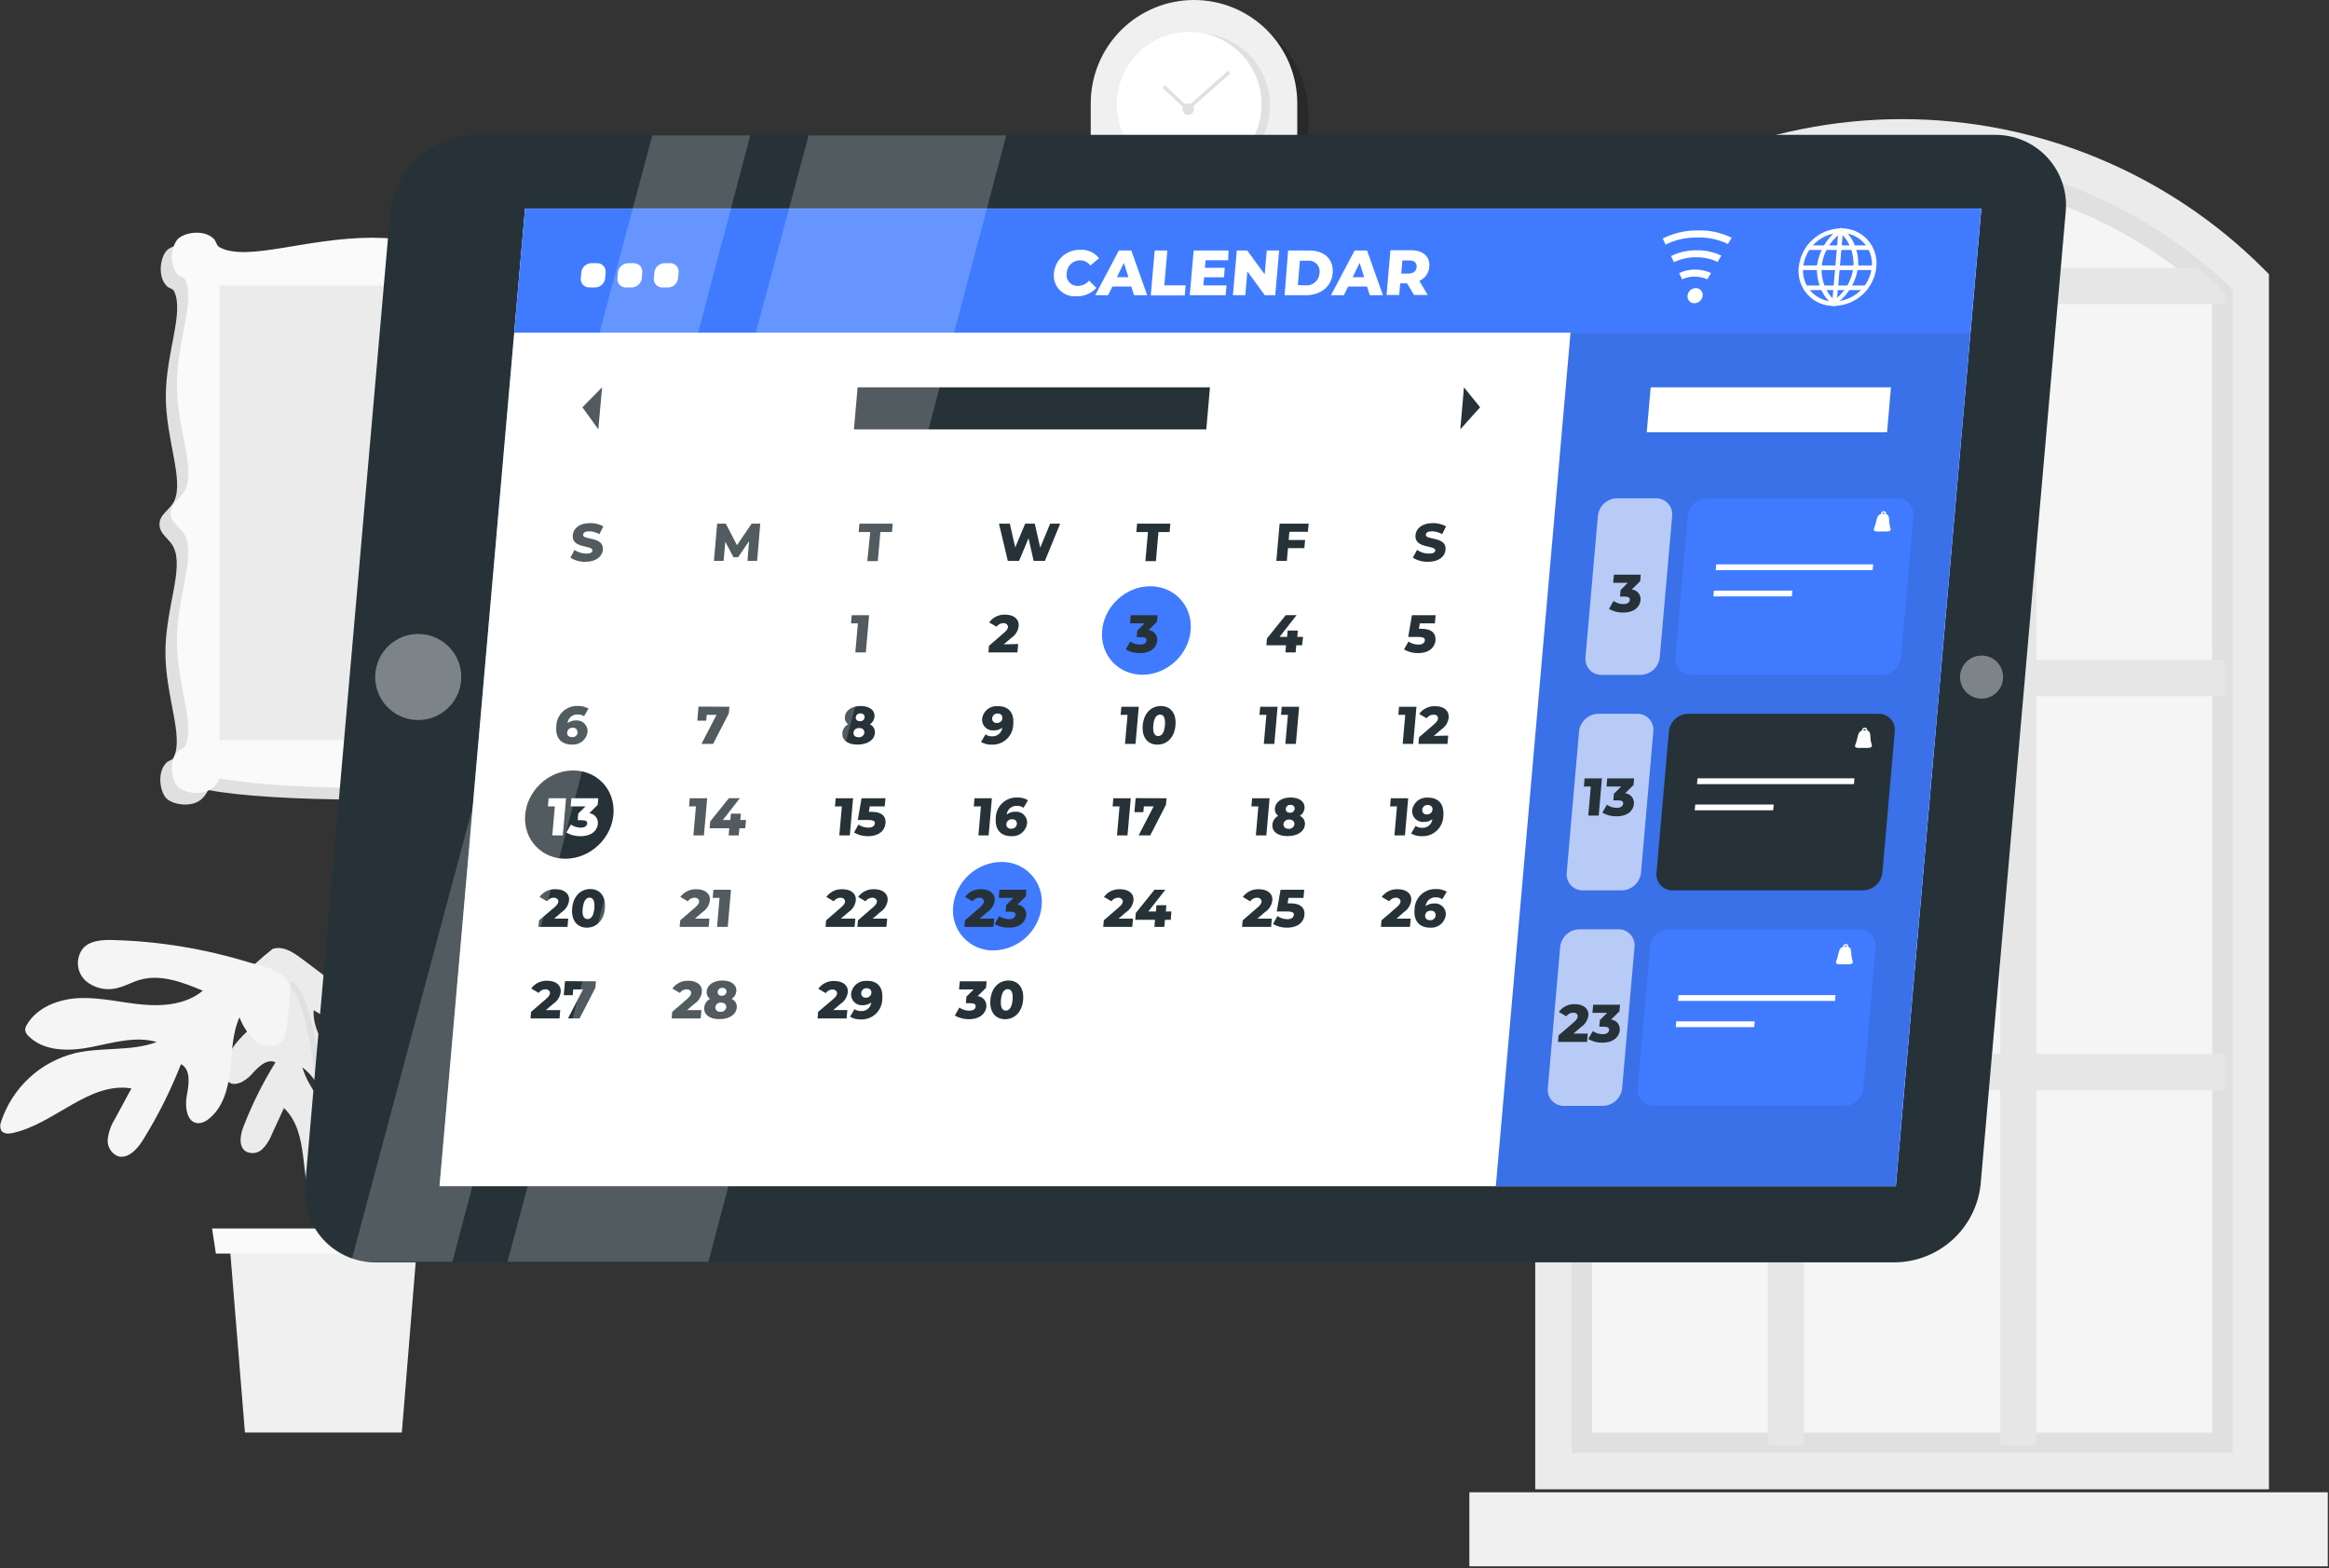 <svg width="401" height="270" viewBox="0 0 401 270" fill="none" xmlns="http://www.w3.org/2000/svg">
<rect x="0" y="0" width="401" height="270" fill="#333333" stroke="none"/>
<g clip-path="url(#clip0)">
<path d="M67.71 179.86C68.71 181.09 69.71 182.56 69.39 184.11C69.163 184.957 68.626 185.688 67.885 186.157C67.143 186.625 66.253 186.798 65.39 186.64C64.538 186.448 63.749 186.044 63.095 185.466C62.441 184.887 61.944 184.152 61.65 183.33C61.26 182.33 61.11 181.23 60.72 180.21C59.6 177.29 56.72 175.5 54 173.92C53.83 176.92 55.55 179.8 57.59 182.06C59.63 184.32 62.04 186.25 63.8 188.73C65.56 191.21 66.58 194.53 65.37 197.32C65.287 197.56 65.138 197.772 64.94 197.93C64.638 198.105 64.28 198.158 63.94 198.08C60.76 197.65 58.59 194.66 57.19 191.77C55.79 188.88 54.63 185.65 52.06 183.77C53.19 187.59 56.26 190.54 57.88 194.18C58.898 196.538 59.297 199.116 59.039 201.671C58.782 204.226 57.877 206.673 56.41 208.78C56.306 208.971 56.163 209.137 55.991 209.27C55.819 209.402 55.621 209.498 55.41 209.55C54.79 209.61 54.34 208.98 54.08 208.41C51.48 202.74 53.39 195.08 48.89 190.76C48.19 192.27 47.5 193.76 46.8 195.3C46.442 196.252 45.887 197.118 45.17 197.84C44.801 198.194 44.331 198.424 43.826 198.497C43.32 198.571 42.804 198.484 42.35 198.25C41.02 197.4 41.35 195.37 41.95 193.89C43.435 190.063 45.269 186.38 47.43 182.89C45.92 182.18 44.43 183.73 43.3 184.99C42.17 186.25 40.09 187.35 39.07 185.99C38.769 185.539 38.624 185.001 38.66 184.46C38.66 181.82 40.47 179.54 42.39 177.73C44.31 175.92 46.49 174.29 47.77 171.98C46.331 172.418 44.801 172.46 43.34 172.1C41.93 171.61 40.8 170 41.34 168.62C43.037 166.687 44.919 164.926 46.96 163.36C49.25 162.63 51.49 164.75 53.23 166.01C58.657 169.955 63.528 174.614 67.71 179.86Z" fill="#EBEBEB"/>
<path d="M55.07 202.2C55.07 201.44 55.07 200.69 55.07 199.93C54.82 178.4 51.07 170.36 50.07 170.12L49.97 169.12C50.137 169.109 50.305 169.133 50.462 169.192C50.619 169.251 50.761 169.342 50.88 169.46C52.88 171.17 55.88 180.7 56.12 199.92C56.12 200.67 56.12 201.42 56.12 202.17L55.07 202.2Z" fill="#E0E0E0"/>
<path d="M55.05 213.32C55.05 212.68 55.05 203.51 55.05 200.06V198.71C55.05 178.09 58.19 167.85 60.3 166C60.419 165.878 60.562 165.783 60.721 165.723C60.88 165.662 61.051 165.637 61.22 165.65L61.09 166.65C60.09 166.9 56.09 175.54 56.09 198.72V200.07C56.09 203.52 56.09 212.68 56.09 213.31L55.05 213.32Z" fill="#E0E0E0"/>
<path d="M69.19 246.62H42.17L39.53 214.14H71.83L69.19 246.62Z" fill="#F0F0F0"/>
<path d="M73.92 215.82H37.17L36.51 211.5H74.58L73.92 215.82Z" fill="#FAFAFA"/>
<path d="M19.51 161.84C17.65 161.79 15.51 161.9 14.29 163.27C13.653 164.085 13.345 165.108 13.424 166.139C13.504 167.169 13.966 168.133 14.72 168.84C15.509 169.513 16.457 169.973 17.474 170.178C18.49 170.383 19.542 170.325 20.53 170.01C21.77 169.67 22.91 169.01 24.15 168.67C27.72 167.67 31.48 169.12 34.91 170.56C32.15 172.89 28.23 173.28 24.63 172.96C21.03 172.64 17.48 171.72 13.87 171.83C10.26 171.94 6.39 173.33 4.6 176.47C4.438 176.721 4.345 177.011 4.33 177.31C4.383 177.724 4.591 178.102 4.91 178.37C7.59 181.08 11.97 181.01 15.71 180.27C19.45 179.53 23.33 178.33 26.99 179.4C22.56 181.05 17.58 180.24 12.99 181.3C10.027 182.018 7.296 183.48 5.056 185.549C2.816 187.617 1.141 190.223 0.19 193.12C0.089 193.354 0.037 193.605 0.037 193.86C0.037 194.115 0.089 194.366 0.19 194.6C0.57 195.24 1.49 195.22 2.19 195.06C9.42 193.48 15.32 186.2 22.63 187.38L19.81 192.6C19.153 193.634 18.727 194.797 18.56 196.01C18.479 196.617 18.592 197.234 18.883 197.773C19.174 198.312 19.628 198.745 20.18 199.01C21.94 199.67 23.61 197.89 24.6 196.29C27.18 192.139 29.376 187.76 31.16 183.21C32.91 184.13 32.53 186.69 32.16 188.62C31.79 190.55 32.16 193.35 34.16 193.38C34.803 193.345 35.416 193.095 35.9 192.67C38.38 190.76 39.27 187.44 39.62 184.34C39.97 181.24 39.96 177.99 41.24 175.13C41.838 176.8 42.874 178.278 44.24 179.41C45.72 180.41 48.05 180.32 48.95 178.79C49.578 175.803 49.912 172.762 49.95 169.71C48.95 167.02 45.4 166.41 42.95 165.71C35.349 163.362 27.463 162.06 19.51 161.84Z" fill="#F5F5F5"/>
<path d="M66.82 196.49C67.66 198.16 68.74 199.96 70.54 200.43C71.56 200.613 72.611 200.406 73.485 199.851C74.36 199.295 74.993 198.431 75.26 197.43C75.485 196.418 75.448 195.366 75.154 194.373C74.861 193.379 74.319 192.477 73.58 191.75C72.69 190.81 71.58 190.1 70.7 189.18C68.12 186.5 67.7 182.49 67.32 178.79C70.67 180.14 72.85 183.41 74.26 186.79C75.67 190.17 76.52 193.69 78.26 196.79C80 199.89 83.09 202.69 86.7 202.79C86.999 202.822 87.3 202.77 87.57 202.64C87.909 202.401 88.148 202.045 88.24 201.64C89.37 197.99 87.24 194.16 84.85 191.2C82.46 188.24 79.56 185.38 78.79 181.65C82.33 184.79 83.95 189.57 87.05 193.14C89.073 195.421 91.645 197.147 94.522 198.155C97.399 199.163 100.486 199.419 103.49 198.9C103.744 198.886 103.992 198.818 104.218 198.7C104.444 198.583 104.642 198.42 104.8 198.22C105.19 197.59 104.74 196.78 104.26 196.22C99.47 190.57 90.26 188.77 87.89 181.76H93.82C95.024 181.854 96.234 181.69 97.37 181.28C97.934 181.064 98.417 180.677 98.75 180.173C99.084 179.669 99.251 179.074 99.23 178.47C98.98 176.6 96.63 175.97 94.75 175.84C89.874 175.503 84.976 175.617 80.12 176.18C80.12 174.18 82.55 173.34 84.45 172.79C86.35 172.24 88.61 170.53 87.7 168.79C87.367 168.238 86.861 167.813 86.26 167.58C83.41 166.29 80.06 167.06 77.15 168.2C74.24 169.34 71.39 170.88 68.27 171.1C69.459 169.771 70.27 168.148 70.62 166.4C70.79 164.63 69.62 162.61 67.86 162.53C64.932 163.387 62.092 164.522 59.38 165.92C57.45 168.02 58.6 171.49 59.09 173.99C60.636 181.805 63.237 189.375 66.82 196.49Z" fill="#F0F0F0"/>
<path opacity="0.2" d="M225.25 19.57C225.25 19.92 225.25 20.26 225.25 20.57V46.48H189.69L187.8 44.69L189.69 19.57C189.69 14.854 191.564 10.332 194.898 6.998C198.232 3.663 202.755 1.79 207.47 1.79C212.186 1.79 216.708 3.663 220.043 6.998C223.377 10.332 225.25 14.854 225.25 19.57Z" fill="black"/>
<path d="M223.36 17.78C223.36 18.12 223.36 18.47 223.36 18.78V44.69H187.8V17.78C187.8 15.445 188.26 13.133 189.154 10.976C190.047 8.819 191.357 6.859 193.008 5.208C194.659 3.557 196.619 2.247 198.776 1.353C200.933 0.46 203.245 0 205.58 0C207.915 0 210.227 0.46 212.384 1.353C214.542 2.247 216.502 3.557 218.153 5.208C219.804 6.859 221.113 8.819 222.007 10.976C222.9 13.133 223.36 15.445 223.36 17.78Z" fill="#F0F0F0"/>
<path d="M218.502 20.181C219.605 13.389 214.992 6.989 208.2 5.886C201.407 4.783 195.007 9.396 193.904 16.189C192.802 22.981 197.414 29.381 204.207 30.484C210.999 31.587 217.4 26.974 218.502 20.181Z" fill="#E0E0E0"/>
<path d="M204.75 30.42C211.632 30.42 217.21 24.841 217.21 17.96C217.21 11.079 211.632 5.5 204.75 5.5C197.869 5.5 192.29 11.079 192.29 17.96C192.29 24.841 197.869 30.42 204.75 30.42Z" fill="white"/>
<path d="M205.58 18.79C205.58 18.988 205.521 19.181 205.412 19.346C205.302 19.51 205.145 19.638 204.963 19.714C204.78 19.79 204.579 19.809 204.385 19.771C204.191 19.732 204.013 19.637 203.873 19.497C203.733 19.357 203.638 19.179 203.599 18.985C203.561 18.791 203.581 18.59 203.656 18.407C203.732 18.225 203.86 18.069 204.024 17.959C204.189 17.849 204.382 17.79 204.58 17.79C204.845 17.79 205.1 17.895 205.287 18.083C205.475 18.27 205.58 18.525 205.58 18.79Z" fill="#E0E0E0"/>
<path d="M204.45 19.16L200.15 15.11L200.57 14.67L204.47 18.34L211.46 12.16L211.86 12.62L204.45 19.16Z" fill="#E0E0E0"/>
<path d="M88.29 136.01C83.06 137.01 73.29 137.65 62.06 137.65C50.83 137.65 41.06 137.01 35.83 136.01C35.594 136.553 35.254 137.046 34.83 137.46C33.12 139.16 29.75 138.55 28.66 137.46C27.57 136.37 26.96 133 28.66 131.3C29.03 130.93 29.66 130.89 29.89 130.45C31.69 126.81 28.48 119.85 28.48 112.33C28.48 104.81 31.69 97.87 29.88 94.22C29.2 92.74 27.46 92.01 27.46 90.27C27.46 88.53 29.23 87.81 29.95 86.35C31.75 82.7 28.55 75.74 28.55 68.23C28.55 60.72 31.76 53.76 29.96 50.11C29.74 49.68 29.1 49.63 28.73 49.27C27.03 47.57 27.64 44.2 28.73 43.11C29.82 42.02 33.19 41.41 34.9 43.11C35.32 43.54 35.36 44.29 35.9 44.56C40.56 47.12 50.9 42.92 62.13 42.92C73.36 42.92 83.7 47.12 88.36 44.56C88.86 44.29 88.89 43.56 89.36 43.11C91.06 41.41 94.44 42.02 95.52 43.11C96.6 44.2 97.23 47.57 95.52 49.27C95.16 49.63 94.52 49.68 94.3 50.11C92.5 53.76 95.71 60.72 95.71 68.23C95.71 75.74 92.5 82.7 94.3 86.35C95.03 87.81 96.8 88.54 96.8 90.27C96.8 92 95.03 92.74 94.3 94.2C92.5 97.85 95.71 104.81 95.71 112.31C95.71 119.81 92.5 126.79 94.3 130.43C94.52 130.87 95.16 130.91 95.52 131.28C97.23 132.98 96.61 136.35 95.52 137.44C94.43 138.53 91.06 139.14 89.36 137.44C88.906 137.044 88.542 136.557 88.29 136.01Z" fill="#E0E0E0"/>
<path d="M90.28 134.01C85.05 135.01 75.28 135.65 64.05 135.65C52.82 135.65 43.05 134.99 37.81 134.01C37.581 134.558 37.241 135.051 36.81 135.46C35.11 137.16 31.74 136.55 30.65 135.46C29.56 134.37 28.95 131 30.65 129.3C31.01 128.94 31.65 128.89 31.87 128.46C33.67 124.81 30.46 117.85 30.46 110.34C30.46 102.83 33.67 95.87 31.87 92.22C31.15 90.76 29.37 90.03 29.37 88.3C29.37 86.57 31.15 85.83 31.87 84.37C33.71 80.71 30.46 73.75 30.46 66.24C30.46 58.73 33.67 51.77 31.87 48.13C31.66 47.69 31.01 47.65 30.65 47.28C28.95 45.58 29.56 42.21 30.65 41.12C31.74 40.03 35.11 39.42 36.81 41.12C37.24 41.55 37.27 42.3 37.81 42.57C42.48 45.13 52.81 40.93 64.05 40.93C75.29 40.93 85.61 45.13 90.28 42.57C90.78 42.3 90.81 41.57 91.28 41.12C92.98 39.42 96.35 40.03 97.44 41.12C98.53 42.21 99.14 45.58 97.44 47.28C97.08 47.65 96.44 47.69 96.22 48.12C94.42 51.77 97.63 58.73 97.63 66.24C97.63 73.75 94.42 80.71 96.22 84.36C96.94 85.82 98.72 86.55 98.72 88.29C98.72 90.03 96.94 90.75 96.22 92.21C94.42 95.86 97.63 102.82 97.63 110.33C97.63 117.84 94.42 124.8 96.22 128.45C96.44 128.88 97.08 128.93 97.44 129.29C99.14 130.99 98.53 134.36 97.44 135.45C96.35 136.54 92.98 137.15 91.28 135.45C90.851 135.044 90.51 134.554 90.28 134.01Z" fill="#FAFAFA"/>
<path d="M37.79 127.41H90.29L90.29 49.16H37.79L37.79 127.41Z" fill="#EBEBEB"/>
<path d="M267.13 48.82C267.13 48.82 293.37 23.24 328.96 23.24C364.55 23.24 387.46 48.82 387.46 48.82V252.82H267.13V48.82Z" fill="#F5F5F5"/>
<path d="M384.46 49.8C369.199 35.004 348.777 26.729 327.52 26.729C306.263 26.729 285.841 35.004 270.58 49.8V250.18H384.46V49.8ZM380.9 246.62H274.12V51.32C288.61 37.805 307.686 30.289 327.5 30.289C347.314 30.289 366.391 37.805 380.88 51.32L380.9 246.62Z" fill="#E0E0E0"/>
<path d="M390.66 256.41H264.33V47.21L265.24 46.29C281.753 29.783 304.146 20.511 327.495 20.511C350.844 20.511 373.237 29.783 389.75 46.29L390.66 47.21V256.41ZM270.56 250.18H384.46V49.8C369.199 35.003 348.777 26.729 327.52 26.729C306.263 26.729 285.841 35.003 270.58 49.8L270.56 250.18Z" fill="#EBEBEB"/>
<path d="M344.4 29.86V46.14H310.59V29.86C308.49 30.31 306.41 30.86 304.37 31.44V46.14H276.71C275.06 47.48 273.44 48.88 271.89 50.37V52.37H304.37V113.65H271.89V119.87H304.37V181.46H271.89V187.69H304.37V248.84H310.59V187.69H344.4V248.84H350.63V187.69H383.1V181.46H350.63V119.87H383.1V113.65H350.63V52.37H383.1V50.37C381.55 48.88 379.94 47.48 378.29 46.14H350.63V31.44C348.58 30.83 346.46 30.31 344.4 29.86ZM344.4 181.46H310.59V119.87H344.4V181.46ZM344.4 113.65H310.59V52.37H344.4V113.65Z" fill="#E6E6E6"/>
<path d="M400.8 256.92H252.99V269.66H400.8V256.92Z" fill="#F0F0F0"/>
<path d="M330.06 204.16H64.6L79.32 35.87H344.79L330.06 204.16Z" fill="#407BFF"/>
<path d="M326.46 217.33H64.81C63.089 217.36 61.382 217.023 59.801 216.342C58.221 215.661 56.803 214.651 55.643 213.38C54.483 212.108 53.608 210.604 53.074 208.968C52.541 207.332 52.362 205.601 52.55 203.89L67.18 36.66C67.559 33.023 69.255 29.649 71.947 27.174C74.64 24.699 78.143 23.293 81.8 23.22H343.39C345.111 23.19 346.818 23.526 348.399 24.208C349.979 24.889 351.396 25.899 352.556 27.17C353.716 28.442 354.592 29.945 355.125 31.582C355.659 33.218 355.838 34.949 355.65 36.66L341.02 203.89C340.642 207.517 338.955 210.883 336.275 213.356C333.595 215.83 330.106 217.243 326.46 217.33Z" fill="#263238"/>
<path d="M326.45 204.16H75.7L90.43 35.87H341.17L326.45 204.16Z" fill="#407BFF"/>
<path d="M326.4 204.22H75.67L90.4 35.94H341.12L326.4 204.22Z" fill="white"/>
<path d="M339.26 57.27H88.53L90.4 35.94H341.12L339.26 57.27Z" fill="#407BFF"/>
<path d="M202.422 113.813C205.598 110.773 205.915 105.951 203.131 103.043C200.347 100.134 195.516 100.241 192.34 103.281C189.164 106.321 188.847 111.143 191.631 114.051C194.415 116.96 199.246 116.853 202.422 113.813Z" fill="#407BFF"/>
<path d="M103.054 145.493C106.219 142.46 106.533 137.651 103.755 134.752C100.977 131.853 96.159 131.962 92.994 134.996C89.829 138.029 89.515 142.838 92.293 145.737C95.071 148.636 99.889 148.527 103.054 145.493Z" fill="#263238"/>
<path d="M179.35 156.01C179.138 158.074 178.177 159.988 176.65 161.392C175.123 162.796 173.134 163.592 171.06 163.63C170.084 163.647 169.116 163.456 168.22 163.07C167.324 162.684 166.521 162.112 165.863 161.391C165.205 160.67 164.709 159.817 164.407 158.889C164.105 157.961 164.003 156.98 164.11 156.01C164.322 153.946 165.283 152.032 166.81 150.628C168.337 149.224 170.326 148.428 172.4 148.39C173.376 148.373 174.344 148.564 175.24 148.95C176.136 149.336 176.94 149.908 177.597 150.629C178.255 151.35 178.751 152.203 179.053 153.131C179.356 154.059 179.457 155.04 179.35 156.01Z" fill="#407BFF"/>
<path d="M98.21 96.01L98.92 94.68C99.511 95.079 100.206 95.298 100.92 95.31C101.67 95.31 101.98 95.1 102.01 94.79C102.1 93.79 98.4 94.52 98.61 92.14C98.71 91 99.72 90.06 101.61 90.06C102.402 90.047 103.185 90.24 103.88 90.62L103.21 91.97C102.686 91.657 102.09 91.485 101.48 91.47C100.72 91.47 100.42 91.73 100.39 92.05C100.31 93.05 104 92.29 103.8 94.65C103.7 95.77 102.68 96.72 100.8 96.72C99.885 96.745 98.984 96.498 98.21 96.01Z" fill="#263238"/>
<path d="M128.7 96.56L128.97 93.17L127.09 95.93H126.28L124.88 93.26L124.59 96.56H122.92L123.48 90.16H124.97L126.89 93.86L129.41 90.16H130.9L130.36 96.56H128.7Z" fill="#263238"/>
<path d="M149.84 91.6H147.84L147.97 90.16H153.7L153.58 91.6H151.58L151.14 96.6H149.33L149.84 91.6Z" fill="#263238"/>
<path d="M182.54 90.16L179.91 96.56H177.97L177.09 92.67L175.46 96.56H173.52L172 90.16H173.87L174.8 94.25L176.51 90.16H178.17L179.1 94.29L180.81 90.16H182.54Z" fill="#263238"/>
<path d="M197.65 91.6H195.65L195.78 90.16H201.51L201.38 91.6H199.46L199.02 96.6H197.21L197.65 91.6Z" fill="#263238"/>
<path d="M222 91.56L221.88 92.97H224.71L224.58 94.37H221.76L221.57 96.56H219.76L220.32 90.16H225.32L225.19 91.56H222Z" fill="#263238"/>
<path d="M243.26 96.01L243.98 94.68C244.585 95.089 245.299 95.308 246.03 95.31C246.78 95.31 247.09 95.1 247.12 94.79C247.21 93.79 243.51 94.52 243.71 92.14C243.81 91 244.83 90.06 246.71 90.06C247.502 90.047 248.284 90.24 248.98 90.62L248.31 91.97C247.785 91.659 247.19 91.487 246.58 91.47C245.82 91.47 245.52 91.73 245.49 92.05C245.41 93.05 249.1 92.29 248.89 94.65C248.8 95.77 247.78 96.72 245.89 96.72C244.962 96.75 244.046 96.503 243.26 96.01Z" fill="#263238"/>
<path d="M149.64 105.92L149.08 112.32H147.27L147.71 107.32H146.52L146.64 105.92H149.64Z" fill="#263238"/>
<path d="M175.31 110.88L175.18 112.32H170.18L170.28 111.18L172.87 108.94C173.43 108.47 173.53 108.18 173.55 107.94C173.57 107.7 173.33 107.28 172.78 107.28C172.546 107.279 172.315 107.335 172.108 107.443C171.901 107.551 171.723 107.708 171.59 107.9L170.31 107.16C170.622 106.723 171.04 106.371 171.524 106.137C172.008 105.902 172.543 105.794 173.08 105.82C174.55 105.82 175.5 106.58 175.39 107.82C175.336 108.225 175.196 108.613 174.979 108.958C174.761 109.303 174.471 109.597 174.13 109.82L172.82 110.93L175.31 110.88Z" fill="#263238"/>
<path d="M199.25 110.31C199.15 111.4 198.25 112.44 196.25 112.44C195.397 112.458 194.556 112.24 193.82 111.81L194.6 110.45C195.108 110.801 195.712 110.986 196.33 110.98C196.94 110.98 197.33 110.74 197.4 110.31C197.47 109.88 197.17 109.69 196.48 109.69H195.72L195.82 108.55L197.07 107.32H194.56L194.69 105.92H199.31L199.21 107.05L197.76 108.48C197.978 108.501 198.19 108.566 198.384 108.669C198.577 108.773 198.748 108.914 198.887 109.084C199.025 109.254 199.129 109.45 199.191 109.661C199.253 109.871 199.273 110.092 199.25 110.31Z" fill="#263238"/>
<path d="M224.19 111.09H223.19L223.08 112.32H221.32L221.42 111.09H218.04L218.15 109.91L221.37 105.91H223.24L220.31 109.65H221.61L221.7 108.56H223.46L223.36 109.65H224.36L224.19 111.09Z" fill="#263238"/>
<path d="M247.16 110.26C247.06 111.4 246.11 112.44 244.16 112.44C243.31 112.46 242.472 112.241 241.74 111.81L242.51 110.45C243.018 110.801 243.622 110.986 244.24 110.98C244.85 110.98 245.24 110.74 245.32 110.31C245.4 109.88 245.11 109.66 244.13 109.66H242.46L243.1 105.92H247.18L247.06 107.32H244.46L244.3 108.25H244.73C246.6 108.25 247.26 109.13 247.16 110.26Z" fill="#263238"/>
<path d="M101.17 126.01C101.085 126.65 100.757 127.233 100.255 127.639C99.752 128.044 99.113 128.242 98.47 128.19C96.68 128.19 95.6 127.11 95.78 125.04C95.787 124.565 95.89 124.096 96.082 123.661C96.274 123.226 96.55 122.834 96.896 122.507C97.242 122.181 97.65 121.927 98.095 121.761C98.541 121.595 99.015 121.52 99.49 121.54C100.134 121.515 100.773 121.675 101.33 122L100.56 123.3C100.232 123.093 99.847 122.991 99.46 123.01C99.033 122.987 98.613 123.129 98.288 123.406C97.962 123.683 97.755 124.075 97.71 124.5C98.136 124.174 98.663 124.007 99.2 124.03C99.464 124.012 99.729 124.051 99.977 124.145C100.224 124.238 100.449 124.383 100.636 124.571C100.823 124.759 100.967 124.984 101.059 125.233C101.151 125.481 101.189 125.746 101.17 126.01ZM99.41 126.09C99.423 125.981 99.411 125.87 99.375 125.767C99.338 125.663 99.279 125.569 99.201 125.491C99.123 125.414 99.028 125.356 98.924 125.321C98.82 125.286 98.709 125.276 98.6 125.29C98.367 125.273 98.137 125.349 97.959 125.501C97.781 125.652 97.67 125.867 97.65 126.1C97.6 126.57 97.92 126.9 98.47 126.9C98.588 126.915 98.708 126.907 98.822 126.874C98.937 126.842 99.043 126.787 99.136 126.712C99.228 126.637 99.305 126.544 99.361 126.439C99.416 126.334 99.45 126.219 99.46 126.1L99.41 126.09Z" fill="#263238"/>
<path d="M125.59 121.68L125.49 122.81L122.78 128.07H120.78L123.37 123.07H121.69L121.6 124.07H120.06L120.27 121.65L125.59 121.68Z" fill="#263238"/>
<path d="M150.64 126.19C150.54 127.42 149.34 128.19 147.64 128.19C145.94 128.19 144.93 127.41 145.04 126.19C145.064 125.876 145.168 125.574 145.343 125.313C145.519 125.052 145.759 124.841 146.04 124.7C145.838 124.555 145.679 124.36 145.579 124.133C145.479 123.906 145.441 123.656 145.47 123.41C145.57 122.28 146.67 121.55 148.18 121.55C149.69 121.55 150.67 122.28 150.57 123.41C150.544 123.672 150.459 123.924 150.32 124.148C150.181 124.372 149.993 124.561 149.77 124.7C150.052 124.827 150.287 125.039 150.443 125.306C150.598 125.573 150.667 125.882 150.64 126.19ZM148.83 126.14C148.83 125.64 148.51 125.34 147.94 125.34C147.701 125.315 147.463 125.385 147.275 125.534C147.088 125.684 146.968 125.902 146.94 126.14C146.94 126.63 147.25 126.93 147.83 126.93C148.066 126.953 148.302 126.883 148.489 126.736C148.675 126.589 148.797 126.375 148.83 126.14ZM147.34 123.5C147.34 123.92 147.58 124.16 148.04 124.16C148.138 124.173 148.238 124.165 148.333 124.139C148.428 124.112 148.517 124.067 148.594 124.005C148.672 123.944 148.736 123.867 148.783 123.781C148.831 123.694 148.86 123.598 148.87 123.5C148.87 123.07 148.61 122.82 148.16 122.82C148.061 122.81 147.962 122.82 147.867 122.849C147.772 122.878 147.684 122.926 147.608 122.989C147.532 123.052 147.469 123.13 147.423 123.218C147.377 123.305 147.349 123.401 147.34 123.5Z" fill="#263238"/>
<path d="M174.46 124.7C174.452 125.176 174.349 125.646 174.157 126.082C173.964 126.517 173.686 126.91 173.34 127.236C172.993 127.563 172.584 127.816 172.137 127.982C171.691 128.147 171.215 128.221 170.74 128.2C170.098 128.223 169.464 128.064 168.91 127.74L169.68 126.44C170.017 126.672 170.421 126.787 170.83 126.77C171.253 126.788 171.667 126.646 171.99 126.371C172.313 126.097 172.52 125.711 172.57 125.29C172.144 125.608 171.621 125.771 171.09 125.75C170.821 125.773 170.551 125.737 170.298 125.644C170.045 125.552 169.815 125.405 169.625 125.215C169.434 125.024 169.288 124.795 169.195 124.541C169.103 124.288 169.067 124.018 169.09 123.75C169.175 123.112 169.501 122.53 170.001 122.125C170.501 121.719 171.138 121.521 171.78 121.57C173.57 121.55 174.65 122.63 174.46 124.7ZM172.59 123.64C172.59 123.17 172.32 122.84 171.77 122.84C171.538 122.823 171.309 122.899 171.133 123.051C170.956 123.203 170.848 123.418 170.83 123.65C170.815 123.76 170.826 123.872 170.861 123.977C170.896 124.082 170.956 124.177 171.034 124.256C171.112 124.334 171.208 124.393 171.313 124.429C171.418 124.464 171.53 124.475 171.64 124.46C171.757 124.47 171.874 124.456 171.986 124.42C172.098 124.384 172.201 124.326 172.29 124.25C172.379 124.173 172.453 124.08 172.506 123.976C172.559 123.871 172.591 123.757 172.6 123.64H172.59Z" fill="#263238"/>
<path d="M196.07 121.68L195.51 128.07H193.7L194.14 123.07H192.95L193.07 121.68H196.07Z" fill="#263238"/>
<path d="M196.75 124.88C196.93 122.76 198.23 121.55 199.87 121.55C201.51 121.55 202.57 122.76 202.39 124.88C202.21 127 200.91 128.2 199.28 128.2C197.65 128.2 196.57 127.01 196.75 124.88ZM200.57 124.88C200.69 123.53 200.31 123.03 199.74 123.03C199.17 123.03 198.69 123.53 198.57 124.88C198.45 126.23 198.83 126.72 199.41 126.72C199.99 126.72 200.46 126.22 200.57 124.88Z" fill="#263238"/>
<path d="M219.97 121.68L219.41 128.07H217.6L218.04 123.07H216.85L216.98 121.68H219.97Z" fill="#263238"/>
<path d="M223.68 121.68L223.12 128.07H221.31L221.75 123.07H220.56L220.68 121.68H223.68Z" fill="#263238"/>
<path d="M243.88 121.68L243.32 128.07H241.51L241.95 123.07H240.76L240.88 121.68H243.88Z" fill="#263238"/>
<path d="M249.35 126.64L249.22 128.07H244.22L244.32 126.94L246.91 124.7C247.47 124.23 247.57 123.93 247.59 123.7C247.59 123.29 247.37 123.04 246.82 123.04C246.586 123.039 246.355 123.095 246.148 123.203C245.941 123.311 245.763 123.468 245.63 123.66L244.35 122.91C244.665 122.476 245.083 122.127 245.566 121.895C246.05 121.662 246.584 121.554 247.12 121.58C248.59 121.58 249.54 122.34 249.43 123.58C249.377 123.985 249.237 124.373 249.019 124.718C248.802 125.064 248.512 125.358 248.17 125.58L246.86 126.7L249.35 126.64Z" fill="#263238"/>
<path d="M97.46 137.43L96.9 143.83H95.09L95.53 138.83H94.34L94.46 137.43H97.46Z" fill="white"/>
<path d="M102.94 141.83C102.85 142.91 101.94 143.96 99.94 143.96C99.087 143.979 98.246 143.761 97.51 143.33L98.29 141.96C98.795 142.308 99.396 142.493 100.01 142.49C100.63 142.49 101.01 142.26 101.09 141.83C101.17 141.4 100.86 141.21 100.16 141.21H99.46L99.56 140.06L100.81 138.83H98.26L98.38 137.43H103.01L102.91 138.56L101.46 140.01C101.677 140.031 101.888 140.095 102.08 140.198C102.272 140.302 102.442 140.442 102.58 140.611C102.717 140.78 102.82 140.975 102.882 141.184C102.944 141.394 102.963 141.613 102.94 141.83Z" fill="white"/>
<path d="M121.76 137.43L121.2 143.83H119.39L119.82 138.83H118.64L118.76 137.43H121.76Z" fill="#263238"/>
<path d="M128.3 142.6H127.3L127.19 143.83H125.46L125.56 142.6H122.18L122.28 141.42L125.5 137.42H127.38L124.46 141.17H125.75L125.85 140.08H127.56L127.46 141.17H128.46L128.3 142.6Z" fill="#263238"/>
<path d="M146.88 137.43L146.32 143.83H144.51L144.95 138.83H143.76L143.88 137.43H146.88Z" fill="#263238"/>
<path d="M152.46 141.77C152.36 142.91 151.41 143.96 149.46 143.96C148.61 143.981 147.772 143.762 147.04 143.33L147.81 141.96C148.316 142.308 148.916 142.493 149.53 142.49C150.15 142.49 150.53 142.25 150.62 141.82C150.71 141.39 150.41 141.17 149.43 141.17H147.69L148.34 137.43H152.46L152.33 138.83H149.76L149.59 139.76H150.02C151.93 139.76 152.59 140.64 152.46 141.77Z" fill="#263238"/>
<path d="M170.78 137.43L170.22 143.83H168.46L168.89 138.83H167.66L167.79 137.43H170.78Z" fill="#263238"/>
<path d="M176.84 141.77C176.755 142.411 176.427 142.995 175.925 143.402C175.423 143.81 174.784 144.009 174.14 143.96C172.35 143.96 171.27 142.88 171.45 140.8C171.457 140.325 171.56 139.856 171.752 139.421C171.944 138.986 172.22 138.594 172.566 138.267C172.912 137.941 173.32 137.687 173.765 137.521C174.211 137.355 174.685 137.28 175.16 137.3C175.805 137.278 176.444 137.441 177 137.77L176.23 139.07C175.894 138.835 175.489 138.719 175.08 138.74C174.653 138.717 174.233 138.859 173.908 139.136C173.582 139.413 173.375 139.805 173.33 140.23C173.755 139.901 174.282 139.731 174.82 139.75C175.091 139.726 175.365 139.761 175.621 139.854C175.877 139.947 176.11 140.095 176.302 140.287C176.495 140.48 176.643 140.713 176.736 140.969C176.829 141.225 176.864 141.499 176.84 141.77ZM175.08 141.85C175.093 141.741 175.081 141.63 175.045 141.527C175.008 141.423 174.949 141.329 174.871 141.251C174.793 141.174 174.698 141.116 174.594 141.081C174.489 141.046 174.379 141.036 174.27 141.05C174.03 141.025 173.789 141.096 173.602 141.248C173.414 141.4 173.295 141.62 173.27 141.86C173.256 141.971 173.269 142.084 173.306 142.19C173.343 142.296 173.404 142.392 173.485 142.47C173.565 142.548 173.662 142.607 173.769 142.642C173.875 142.677 173.989 142.686 174.1 142.67C174.218 142.684 174.339 142.673 174.453 142.639C174.568 142.605 174.674 142.548 174.766 142.471C174.858 142.394 174.933 142.299 174.987 142.193C175.041 142.086 175.072 141.969 175.08 141.85Z" fill="#263238"/>
<path d="M194.69 137.43L194.13 143.83H192.32L192.76 138.83H191.57L191.69 137.43H194.69Z" fill="#263238"/>
<path d="M200.85 137.43L200.75 138.56L198.04 143.83H196.04L198.63 138.83H196.95L196.86 139.83H195.32L195.53 137.41L200.85 137.43Z" fill="#263238"/>
<path d="M218.59 137.43L218.04 143.83H216.23L216.66 138.83H215.46L215.59 137.43H218.59Z" fill="#263238"/>
<path d="M224.68 141.95C224.58 143.17 223.38 143.95 221.68 143.95C219.98 143.95 218.97 143.16 219.08 141.95C219.105 141.637 219.21 141.335 219.385 141.074C219.56 140.813 219.799 140.602 220.08 140.46C219.88 140.314 219.722 140.118 219.622 139.891C219.522 139.665 219.483 139.416 219.51 139.17C219.61 138.03 220.71 137.3 222.22 137.3C223.73 137.3 224.71 138.03 224.61 139.17C224.582 139.431 224.496 139.683 224.357 139.906C224.219 140.13 224.032 140.319 223.81 140.46C224.093 140.586 224.328 140.798 224.485 141.065C224.641 141.332 224.709 141.642 224.68 141.95ZM222.87 141.89C222.87 141.4 222.55 141.1 221.98 141.1C221.743 141.075 221.506 141.143 221.319 141.291C221.132 141.439 221.01 141.654 220.98 141.89C220.98 142.38 221.29 142.69 221.87 142.69C222.107 142.71 222.344 142.638 222.53 142.49C222.716 142.341 222.837 142.126 222.87 141.89ZM221.38 139.25C221.38 139.67 221.62 139.92 222.08 139.92C222.179 139.931 222.278 139.923 222.374 139.895C222.469 139.867 222.558 139.821 222.635 139.758C222.712 139.696 222.776 139.619 222.823 139.532C222.871 139.445 222.9 139.349 222.91 139.25C222.91 138.82 222.65 138.57 222.2 138.57C222.101 138.56 222.002 138.57 221.907 138.599C221.812 138.628 221.724 138.676 221.648 138.739C221.572 138.802 221.509 138.88 221.463 138.968C221.417 139.055 221.389 139.151 221.38 139.25Z" fill="#263238"/>
<path d="M242.46 137.43L241.9 143.83H240.09L240.53 138.83H239.34L239.46 137.43H242.46Z" fill="#263238"/>
<path d="M248.51 140.46C248.502 140.936 248.399 141.406 248.207 141.842C248.015 142.277 247.737 142.67 247.39 142.996C247.043 143.323 246.634 143.576 246.188 143.742C245.741 143.907 245.266 143.981 244.79 143.96C244.148 143.98 243.513 143.817 242.96 143.49L243.73 142.19C244.065 142.426 244.47 142.543 244.88 142.52C245.304 142.54 245.719 142.399 246.043 142.124C246.366 141.849 246.572 141.462 246.62 141.04C246.195 141.362 245.673 141.528 245.14 141.51C244.872 141.531 244.603 141.494 244.35 141.401C244.098 141.308 243.869 141.161 243.679 140.971C243.489 140.781 243.342 140.552 243.249 140.3C243.156 140.047 243.119 139.778 243.14 139.51C243.223 138.87 243.548 138.286 244.048 137.878C244.549 137.471 245.186 137.271 245.83 137.32C247.61 137.3 248.69 138.38 248.51 140.46ZM246.64 139.4C246.69 138.92 246.37 138.59 245.82 138.59C245.588 138.573 245.359 138.649 245.183 138.801C245.007 138.953 244.898 139.168 244.88 139.4C244.865 139.51 244.876 139.622 244.911 139.727C244.947 139.832 245.006 139.927 245.084 140.006C245.163 140.084 245.258 140.143 245.363 140.179C245.468 140.214 245.58 140.225 245.69 140.21C245.923 140.227 246.153 140.151 246.331 139.999C246.509 139.848 246.62 139.633 246.64 139.4Z" fill="#263238"/>
<path d="M97.83 158.15L97.71 159.58H92.71L92.81 158.45L95.46 156.21C96.02 155.74 96.12 155.44 96.14 155.21C96.16 154.98 95.92 154.55 95.37 154.55C95.136 154.549 94.906 154.605 94.698 154.713C94.491 154.821 94.313 154.978 94.18 155.17L92.9 154.42C93.216 153.986 93.634 153.638 94.117 153.406C94.601 153.174 95.134 153.065 95.67 153.09C97.14 153.09 98.09 153.85 97.98 155.03C97.927 155.435 97.787 155.823 97.57 156.168C97.352 156.514 97.062 156.808 96.72 157.03L95.41 158.15H97.83Z" fill="#263238"/>
<path d="M98.51 156.38C98.69 154.27 99.99 153.06 101.63 153.06C103.27 153.06 104.33 154.27 104.15 156.38C103.97 158.49 102.67 159.71 101.04 159.71C99.41 159.71 98.33 158.5 98.51 156.38ZM102.33 156.38C102.45 155.04 102.07 154.54 101.5 154.54C100.93 154.54 100.5 155.04 100.33 156.38C100.16 157.72 100.59 158.23 101.17 158.23C101.75 158.23 102.21 157.73 102.33 156.38Z" fill="#263238"/>
<path d="M122.15 158.15L122.02 159.58H117.02L117.12 158.45L119.71 156.21C120.26 155.74 120.36 155.44 120.38 155.21C120.4 154.98 120.17 154.55 119.62 154.55C119.385 154.547 119.152 154.603 118.943 154.711C118.734 154.819 118.554 154.976 118.42 155.17L117.14 154.42C117.456 153.987 117.875 153.639 118.358 153.407C118.841 153.175 119.374 153.066 119.91 153.09C121.38 153.09 122.33 153.85 122.23 155.03C122.175 155.435 122.033 155.824 121.814 156.169C121.594 156.514 121.303 156.808 120.96 157.03L119.66 158.15H122.15Z" fill="#263238"/>
<path d="M125.86 153.18L125.3 159.58H123.46L123.89 154.58H122.71L122.83 153.18H125.86Z" fill="#263238"/>
<path d="M147.27 158.15L147.14 159.58H142.14L142.24 158.45L144.83 156.21C145.39 155.74 145.49 155.44 145.51 155.21C145.53 154.98 145.29 154.55 144.74 154.55C144.506 154.549 144.275 154.605 144.068 154.713C143.861 154.821 143.683 154.978 143.55 155.17L142.27 154.42C142.585 153.986 143.003 153.638 143.487 153.406C143.97 153.174 144.504 153.065 145.04 153.09C146.51 153.09 147.46 153.85 147.35 155.03C147.297 155.435 147.157 155.823 146.939 156.168C146.722 156.514 146.432 156.808 146.09 157.03L144.78 158.15H147.27Z" fill="#263238"/>
<path d="M152.75 158.15L152.62 159.58H147.62L147.72 158.45L150.31 156.21C150.86 155.74 150.96 155.44 150.99 155.21C151.02 154.98 150.77 154.55 150.22 154.55C149.985 154.55 149.753 154.606 149.544 154.714C149.335 154.822 149.156 154.978 149.02 155.17L147.75 154.42C148.063 153.986 148.479 153.638 148.961 153.406C149.443 153.173 149.975 153.065 150.51 153.09C151.99 153.09 152.93 153.85 152.83 155.03C152.777 155.436 152.636 155.825 152.417 156.171C152.197 156.516 151.905 156.81 151.56 157.03L150.26 158.15H152.75Z" fill="#263238"/>
<path d="M171.17 158.15L171.05 159.58H166.05L166.15 158.45L168.74 156.21C169.29 155.74 169.39 155.44 169.41 155.21C169.43 154.98 169.2 154.55 168.65 154.55C168.414 154.547 168.182 154.603 167.973 154.711C167.763 154.819 167.584 154.976 167.45 155.17L166.17 154.42C166.486 153.987 166.904 153.639 167.388 153.407C167.871 153.175 168.404 153.066 168.94 153.09C170.41 153.09 171.36 153.85 171.26 155.03C171.205 155.435 171.063 155.824 170.843 156.169C170.624 156.514 170.333 156.808 169.99 157.03L168.69 158.15H171.17Z" fill="#263238"/>
<path d="M176.68 157.58C176.59 158.67 175.68 159.71 173.68 159.71C172.827 159.729 171.986 159.511 171.25 159.08L172.03 157.72C172.536 158.068 173.136 158.253 173.75 158.25C174.37 158.25 174.75 158.01 174.83 157.58C174.91 157.15 174.6 156.96 173.9 156.96H173.14L173.24 155.82L174.49 154.58H171.97L172.09 153.18H176.72L176.62 154.32L175.17 155.74C175.391 155.759 175.606 155.821 175.803 155.925C175.999 156.028 176.173 156.169 176.314 156.341C176.454 156.513 176.559 156.711 176.622 156.923C176.685 157.136 176.705 157.359 176.68 157.58Z" fill="#263238"/>
<path d="M195.08 158.15L194.95 159.58H189.95L190.05 158.45L192.64 156.21C193.2 155.74 193.3 155.44 193.32 155.21C193.34 154.98 193.1 154.55 192.55 154.55C192.316 154.549 192.085 154.605 191.878 154.713C191.671 154.821 191.493 154.978 191.36 155.17L190.08 154.42C190.395 153.986 190.813 153.637 191.296 153.405C191.78 153.172 192.314 153.064 192.85 153.09C194.32 153.09 195.27 153.85 195.16 155.03C195.107 155.435 194.967 155.823 194.749 156.168C194.532 156.514 194.242 156.808 193.9 157.03L192.59 158.15H195.08Z" fill="#263238"/>
<path d="M201.58 158.36H200.58L200.47 159.58H198.76L198.87 158.36H195.46L195.56 157.18L198.78 153.18H200.65L197.72 156.92H199.02L199.11 155.84H200.82L200.73 156.92H201.68L201.58 158.36Z" fill="#263238"/>
<path d="M218.98 158.15L218.86 159.58H213.86L213.96 158.45L216.55 156.21C217.1 155.74 217.2 155.44 217.22 155.21C217.24 154.98 217.01 154.55 216.46 154.55C216.224 154.547 215.992 154.603 215.783 154.711C215.573 154.819 215.394 154.976 215.26 155.17L213.98 154.42C214.296 153.987 214.714 153.639 215.198 153.407C215.681 153.175 216.214 153.066 216.75 153.09C218.22 153.09 219.17 153.85 219.07 155.03C219.015 155.435 218.873 155.824 218.653 156.169C218.434 156.514 218.143 156.808 217.8 157.03L216.5 158.15H218.98Z" fill="#263238"/>
<path d="M224.6 157.53C224.5 158.67 223.55 159.71 221.6 159.71C220.75 159.731 219.911 159.512 219.18 159.08L219.95 157.72C220.455 158.068 221.056 158.253 221.67 158.25C222.29 158.25 222.67 158 222.76 157.57C222.85 157.14 222.55 156.92 221.57 156.92H219.83L220.48 153.18H224.56L224.43 154.58H221.86L221.69 155.52H222.12C224.04 155.52 224.7 156.39 224.6 157.53Z" fill="#263238"/>
<path d="M242.89 158.15L242.76 159.58H237.76L237.86 158.45L240.46 156.21C241.02 155.74 241.11 155.44 241.14 155.21C241.17 154.98 240.92 154.55 240.37 154.55C240.136 154.549 239.905 154.605 239.698 154.713C239.491 154.821 239.313 154.978 239.18 155.17L237.9 154.42C238.215 153.986 238.633 153.637 239.116 153.405C239.6 153.172 240.134 153.064 240.67 153.09C242.14 153.09 243.09 153.85 242.98 155.03C242.927 155.435 242.787 155.823 242.569 156.168C242.352 156.514 242.062 156.808 241.72 157.03L240.46 158.15H242.89Z" fill="#263238"/>
<path d="M248.94 157.53C248.855 158.17 248.527 158.753 248.025 159.159C247.522 159.565 246.883 159.762 246.24 159.71C244.45 159.71 243.37 158.63 243.55 156.56C243.557 156.085 243.66 155.616 243.852 155.181C244.044 154.746 244.321 154.354 244.666 154.027C245.012 153.701 245.42 153.447 245.865 153.281C246.311 153.115 246.785 153.04 247.26 153.06C247.904 153.035 248.543 153.195 249.1 153.52L248.33 154.82C247.992 154.588 247.589 154.473 247.18 154.49C246.753 154.476 246.337 154.625 246.017 154.908C245.697 155.19 245.498 155.585 245.46 156.01C245.887 155.685 246.414 155.519 246.95 155.54C247.216 155.519 247.485 155.556 247.736 155.649C247.987 155.741 248.215 155.887 248.404 156.076C248.593 156.265 248.739 156.493 248.831 156.744C248.924 156.995 248.961 157.263 248.94 157.53ZM247.18 157.61C247.195 157.5 247.184 157.388 247.148 157.283C247.113 157.178 247.054 157.083 246.975 157.004C246.897 156.926 246.802 156.867 246.696 156.831C246.591 156.796 246.48 156.785 246.37 156.8C246.25 156.785 246.128 156.794 246.011 156.828C245.895 156.861 245.787 156.918 245.693 156.995C245.6 157.071 245.523 157.167 245.467 157.274C245.411 157.382 245.378 157.499 245.37 157.62C245.37 158.09 245.64 158.42 246.19 158.42C246.309 158.435 246.429 158.426 246.544 158.393C246.659 158.36 246.767 158.304 246.859 158.228C246.952 158.153 247.028 158.059 247.083 157.952C247.138 157.846 247.171 157.73 247.18 157.61Z" fill="#263238"/>
<path d="M96.46 173.9L96.34 175.34H91.34L91.44 174.21L94.03 171.97C94.58 171.49 94.68 171.2 94.7 170.97C94.72 170.74 94.48 170.32 93.94 170.32C93.704 170.317 93.472 170.372 93.263 170.481C93.053 170.589 92.874 170.746 92.74 170.94L91.46 170.19C91.774 169.754 92.191 169.403 92.675 169.169C93.159 168.935 93.693 168.825 94.23 168.85C95.7 168.85 96.65 169.61 96.54 170.8C96.488 171.205 96.349 171.594 96.131 171.939C95.914 172.285 95.623 172.579 95.28 172.8L93.97 173.91L96.46 173.9Z" fill="#263238"/>
<path d="M102.61 168.94L102.51 170.07L99.79 175.34H97.79L100.38 170.34H98.7L98.61 171.34H97.07L97.28 168.92L102.61 168.94Z" fill="#263238"/>
<path d="M120.77 173.9L120.64 175.34H115.64L115.74 174.21L118.33 171.97C118.88 171.49 118.98 171.2 119.01 170.97C119.04 170.74 118.79 170.32 118.24 170.32C118.005 170.32 117.773 170.376 117.564 170.484C117.355 170.592 117.176 170.748 117.04 170.94L115.77 170.19C116.081 169.753 116.496 169.402 116.979 169.168C117.461 168.934 117.994 168.824 118.53 168.85C120.01 168.85 120.95 169.61 120.85 170.8C120.794 171.205 120.651 171.593 120.432 171.938C120.213 172.283 119.922 172.577 119.58 172.8L118.28 173.91L120.77 173.9Z" fill="#263238"/>
<path d="M126.86 173.46C126.75 174.68 125.56 175.46 123.86 175.46C122.16 175.46 121.15 174.67 121.25 173.46C121.277 173.147 121.382 172.846 121.557 172.586C121.732 172.325 121.971 172.113 122.25 171.97C122.047 171.827 121.887 171.631 121.786 171.404C121.686 171.177 121.649 170.927 121.68 170.68C121.77 169.54 122.88 168.81 124.39 168.81C125.9 168.81 126.87 169.54 126.78 170.68C126.754 170.942 126.669 171.194 126.53 171.418C126.391 171.642 126.203 171.831 125.98 171.97C126.262 172.098 126.497 172.31 126.655 172.576C126.812 172.843 126.884 173.151 126.86 173.46ZM125.05 173.4C125.05 172.91 124.73 172.61 124.16 172.61C123.923 172.585 123.686 172.653 123.499 172.801C123.312 172.948 123.19 173.164 123.16 173.4C123.16 173.89 123.47 174.2 124.05 174.2C124.287 174.22 124.524 174.148 124.71 174C124.896 173.851 125.018 173.636 125.05 173.4ZM123.56 170.76C123.56 171.18 123.8 171.43 124.26 171.43C124.359 171.441 124.458 171.433 124.554 171.405C124.649 171.377 124.738 171.331 124.815 171.268C124.892 171.206 124.956 171.129 125.003 171.042C125.051 170.955 125.08 170.859 125.09 170.76C125.09 170.33 124.82 170.08 124.38 170.08C124.281 170.07 124.182 170.08 124.087 170.109C123.993 170.138 123.905 170.186 123.828 170.249C123.752 170.312 123.689 170.39 123.643 170.478C123.597 170.565 123.569 170.661 123.56 170.76Z" fill="#263238"/>
<path d="M145.89 173.9L145.77 175.34H140.77L140.86 174.21L143.46 172.01C144.01 171.53 144.11 171.24 144.13 171.01C144.15 170.78 143.91 170.36 143.37 170.36C143.135 170.357 142.902 170.412 142.693 170.521C142.484 170.629 142.304 170.786 142.17 170.98L140.89 170.23C141.204 169.794 141.622 169.443 142.105 169.209C142.589 168.975 143.123 168.865 143.66 168.89C145.13 168.89 146.08 169.65 145.97 170.84C145.919 171.245 145.779 171.634 145.561 171.979C145.344 172.325 145.053 172.619 144.71 172.84L143.46 173.9H145.89Z" fill="#263238"/>
<path d="M151.91 172.01C151.902 172.486 151.799 172.956 151.607 173.392C151.415 173.827 151.137 174.22 150.79 174.546C150.443 174.873 150.034 175.126 149.587 175.292C149.141 175.457 148.666 175.531 148.19 175.51C147.548 175.531 146.913 175.367 146.36 175.04L147.13 173.74C147.465 173.976 147.87 174.093 148.28 174.07C148.704 174.091 149.119 173.949 149.442 173.674C149.766 173.399 149.972 173.012 150.02 172.59C149.594 172.909 149.072 173.075 148.54 173.06C148.271 173.083 148.001 173.047 147.748 172.954C147.495 172.862 147.266 172.715 147.075 172.525C146.885 172.334 146.738 172.105 146.646 171.852C146.553 171.599 146.517 171.328 146.54 171.06C146.623 170.42 146.948 169.836 147.448 169.429C147.949 169.021 148.586 168.821 149.23 168.87C151.01 168.81 152.09 169.89 151.91 172.01ZM150.04 170.95C150.053 170.84 150.041 170.728 150.004 170.623C149.967 170.518 149.907 170.423 149.828 170.344C149.749 170.266 149.653 170.207 149.548 170.172C149.442 170.136 149.33 170.126 149.22 170.14C149.104 170.132 148.988 170.147 148.878 170.183C148.768 170.22 148.667 170.279 148.579 170.355C148.492 170.431 148.421 170.524 148.369 170.627C148.318 170.731 148.287 170.844 148.28 170.96C148.28 171.45 148.56 171.76 149.08 171.76C149.199 171.768 149.318 171.753 149.431 171.714C149.544 171.676 149.648 171.615 149.738 171.536C149.827 171.457 149.9 171.361 149.952 171.253C150.004 171.146 150.034 171.029 150.04 170.91V170.95Z" fill="#263238"/>
<path d="M169.83 173.34C169.73 174.42 168.78 175.47 166.83 175.47C165.977 175.487 165.137 175.269 164.4 174.84L165.18 173.47C165.688 173.82 166.292 174.006 166.91 174C167.52 174 167.91 173.77 167.98 173.34C168.05 172.91 167.75 172.72 167.06 172.72H166.3L166.4 171.57L167.65 170.34H165.13L165.25 168.94H169.87L169.77 170.07L168.32 171.5C168.541 171.519 168.756 171.581 168.953 171.685C169.149 171.788 169.323 171.929 169.464 172.101C169.604 172.273 169.709 172.471 169.772 172.683C169.835 172.896 169.855 173.119 169.83 173.34Z" fill="#263238"/>
<path d="M170.52 172.14C170.71 170.03 172 168.81 173.64 168.81C175.28 168.81 176.34 170.03 176.16 172.14C175.98 174.25 174.68 175.47 173.05 175.47C171.42 175.47 170.34 174.25 170.52 172.14ZM174.34 172.14C174.46 170.8 174.08 170.29 173.51 170.29C172.94 170.29 172.46 170.8 172.34 172.14C172.22 173.48 172.6 173.99 173.18 173.99C173.76 173.99 174.22 173.48 174.34 172.14Z" fill="#263238"/>
<path d="M103.66 66.68L100.28 70.12L103.02 73.92L103.66 66.68Z" fill="#263238"/>
<path d="M252.06 66.68L254.84 70.12L251.43 73.92L252.06 66.68Z" fill="#263238"/>
<path d="M207.7 73.92H147.03L147.66 66.68H208.33L207.7 73.92Z" fill="#263238"/>
<path d="M326.4 204.22H257.55L270.41 57.27H339.26L326.4 204.22Z" fill="#407BFF"/>
<g opacity="0.3">
<path opacity="0.3" d="M326.4 204.22H257.55L270.41 57.27H339.26L326.4 204.22Z" fill="black"/>
</g>
<g opacity="0.8">
<path opacity="0.8" d="M282.46 116.19H275.76C275.374 116.197 274.99 116.123 274.635 115.972C274.279 115.821 273.96 115.596 273.698 115.313C273.435 115.03 273.235 114.694 273.112 114.328C272.988 113.962 272.943 113.574 272.98 113.19L275.12 88.79C275.21 87.974 275.595 87.218 276.202 86.666C276.81 86.114 277.599 85.802 278.42 85.79H285.13C285.515 85.784 285.898 85.86 286.253 86.011C286.607 86.163 286.926 86.388 287.188 86.671C287.45 86.953 287.65 87.288 287.774 87.653C287.899 88.019 287.945 88.406 287.91 88.79L285.77 113.19C285.677 114.007 285.29 114.763 284.681 115.315C284.072 115.867 283.282 116.178 282.46 116.19Z" fill="white"/>
</g>
<path d="M282.46 103.33C282.36 104.42 281.46 105.46 279.46 105.46C278.607 105.478 277.766 105.26 277.03 104.83L277.81 103.47C278.318 103.821 278.922 104.006 279.54 104C280.15 104 280.54 103.76 280.61 103.33C280.68 102.9 280.38 102.71 279.69 102.71H278.93L279.03 101.57L280.28 100.33H277.75L277.88 98.93H282.5L282.4 100.07L280.95 101.49C281.171 101.509 281.386 101.572 281.582 101.675C281.779 101.778 281.953 101.92 282.093 102.091C282.234 102.263 282.339 102.461 282.402 102.673C282.465 102.886 282.485 103.11 282.46 103.33Z" fill="#263238"/>
<path d="M324.01 116.19H291.24C290.854 116.197 290.47 116.123 290.115 115.972C289.759 115.821 289.44 115.596 289.178 115.313C288.915 115.03 288.715 114.694 288.592 114.328C288.468 113.962 288.423 113.574 288.46 113.19L290.59 88.79C290.684 87.974 291.072 87.219 291.681 86.668C292.29 86.116 293.078 85.804 293.9 85.79H326.68C327.065 85.784 327.447 85.859 327.801 86.011C328.156 86.163 328.474 86.388 328.735 86.671C328.997 86.954 329.195 87.289 329.318 87.654C329.442 88.019 329.486 88.406 329.45 88.79L327.32 113.19C327.225 114.006 326.838 114.76 326.229 115.312C325.62 115.864 324.831 116.176 324.01 116.19Z" fill="#407BFF"/>
<path d="M320.76 153.29H287.99C287.604 153.296 287.221 153.22 286.867 153.069C286.512 152.917 286.193 152.692 285.931 152.409C285.669 152.127 285.469 151.792 285.345 151.426C285.221 151.061 285.175 150.674 285.21 150.29L287.35 125.89C287.444 125.074 287.832 124.319 288.441 123.768C289.049 123.216 289.838 122.904 290.66 122.89H323.46C323.845 122.884 324.228 122.96 324.583 123.111C324.937 123.263 325.256 123.488 325.518 123.77C325.78 124.053 325.98 124.388 326.104 124.753C326.229 125.119 326.275 125.506 326.24 125.89L324.1 150.29C324.005 151.111 323.613 151.87 322.997 152.422C322.382 152.975 321.586 153.283 320.76 153.29Z" fill="#263238"/>
<path d="M317.52 190.39H284.74C284.355 190.396 283.972 190.321 283.618 190.169C283.264 190.017 282.946 189.792 282.684 189.509C282.423 189.226 282.224 188.891 282.101 188.526C281.978 188.161 281.933 187.774 281.97 187.39L284.1 162.99C284.194 162.174 284.582 161.42 285.191 160.868C285.8 160.316 286.588 160.004 287.41 159.99H320.18C320.566 159.983 320.949 160.057 321.305 160.208C321.66 160.359 321.98 160.584 322.242 160.867C322.505 161.15 322.704 161.486 322.828 161.852C322.952 162.218 322.997 162.606 322.96 162.99L320.82 187.39C320.73 188.206 320.345 188.962 319.737 189.514C319.13 190.066 318.341 190.378 317.52 190.39Z" fill="#407BFF"/>
<g opacity="0.8">
<path opacity="0.8" d="M279.23 153.29H272.52C272.134 153.296 271.752 153.221 271.398 153.069C271.044 152.917 270.726 152.692 270.464 152.409C270.203 152.126 270.004 151.791 269.881 151.426C269.758 151.061 269.713 150.674 269.75 150.29L271.88 125.89C271.974 125.074 272.362 124.319 272.971 123.768C273.58 123.216 274.368 122.904 275.19 122.89H281.9C282.285 122.884 282.667 122.959 283.021 123.111C283.376 123.263 283.694 123.488 283.955 123.771C284.217 124.054 284.415 124.389 284.538 124.754C284.662 125.119 284.706 125.506 284.67 125.89L282.54 150.29C282.445 151.106 282.058 151.86 281.449 152.412C280.84 152.964 280.051 153.276 279.23 153.29Z" fill="white"/>
</g>
<path d="M275.82 134.01L275.26 140.41H273.46L273.9 135.41H272.71L272.83 134.01H275.82Z" fill="#263238"/>
<path d="M281.32 138.41C281.23 139.5 280.32 140.54 278.32 140.54C277.467 140.559 276.626 140.341 275.89 139.91L276.66 138.55C277.171 138.894 277.773 139.078 278.39 139.08C279 139.08 279.39 138.84 279.46 138.41C279.53 137.98 279.24 137.79 278.54 137.79H277.78L277.88 136.65L279.13 135.41H276.61L276.73 134.01H281.36L281.26 135.15L279.81 136.57C280.031 136.589 280.246 136.651 280.442 136.755C280.639 136.858 280.813 137 280.953 137.171C281.094 137.343 281.199 137.541 281.262 137.753C281.325 137.966 281.344 138.189 281.32 138.41Z" fill="#263238"/>
<g opacity="0.8">
<path opacity="0.8" d="M275.98 190.39H269.28C268.894 190.397 268.51 190.323 268.155 190.172C267.799 190.021 267.48 189.796 267.218 189.513C266.955 189.23 266.755 188.894 266.632 188.528C266.508 188.162 266.463 187.775 266.5 187.39L268.63 162.99C268.724 162.174 269.112 161.42 269.721 160.868C270.33 160.316 271.118 160.004 271.94 159.99H278.65C279.035 159.984 279.418 160.06 279.773 160.211C280.127 160.363 280.446 160.588 280.708 160.871C280.97 161.153 281.17 161.488 281.294 161.854C281.419 162.219 281.465 162.606 281.43 162.99L279.29 187.39C279.195 188.206 278.808 188.961 278.199 189.512C277.59 190.064 276.801 190.376 275.98 190.39Z" fill="white"/>
</g>
<path d="M324.91 74.43H283.53L284.21 66.68H325.58L324.91 74.43Z" fill="white"/>
<path d="M181.46 47.01C181.567 45.884 182.101 44.841 182.953 44.097C183.805 43.353 184.91 42.964 186.04 43.01C186.65 42.973 187.259 43.086 187.815 43.338C188.371 43.591 188.857 43.976 189.23 44.46L187.73 45.72C187.538 45.439 187.28 45.209 186.978 45.052C186.676 44.895 186.34 44.815 186 44.82C185.399 44.806 184.817 45.029 184.38 45.441C183.942 45.852 183.684 46.42 183.66 47.02C183.61 47.298 183.623 47.585 183.699 47.858C183.776 48.13 183.913 48.382 184.101 48.594C184.288 48.805 184.522 48.972 184.783 49.08C185.045 49.189 185.327 49.237 185.61 49.22C185.974 49.215 186.332 49.131 186.66 48.974C186.988 48.817 187.278 48.59 187.51 48.31L188.78 49.57C188.343 50.044 187.808 50.419 187.212 50.667C186.617 50.916 185.975 51.033 185.33 51.01C184.799 51.055 184.265 50.982 183.766 50.795C183.267 50.608 182.815 50.312 182.445 49.929C182.074 49.546 181.794 49.086 181.623 48.581C181.453 48.076 181.397 47.539 181.46 47.01Z" fill="white"/>
<path d="M194.78 49.33H191.53L190.79 50.83H188.57L192.64 43.13H194.79L197.52 50.83H195.26L194.78 49.33ZM194.29 47.72L193.51 45.26L192.31 47.72H194.29Z" fill="white"/>
<path d="M198.81 43.13H200.99L200.47 49.13H204.14L203.99 50.86H198.14L198.81 43.13Z" fill="white"/>
<path d="M211.18 49.14L211.03 50.83H204.85L205.52 43.13H211.52L211.46 44.81H207.58L207.46 46.11H210.88L210.74 47.74H207.32L207.19 49.14H211.18Z" fill="white"/>
<path d="M220.24 43.13L219.57 50.83H217.77L214.77 46.72L214.41 50.83H212.28L212.95 43.13H214.75L217.75 47.23L218.11 43.13H220.24Z" fill="white"/>
<path d="M221.78 43.13H225.46C228.01 43.13 229.63 44.61 229.46 46.98C229.29 49.35 227.37 50.83 224.82 50.83H221.18L221.78 43.13ZM224.78 49.13C225.079 49.156 225.38 49.121 225.665 49.027C225.95 48.934 226.213 48.783 226.438 48.585C226.663 48.387 226.846 48.145 226.975 47.875C227.104 47.604 227.177 47.31 227.19 47.01C227.236 46.732 227.217 46.446 227.135 46.176C227.053 45.906 226.909 45.659 226.716 45.454C226.522 45.248 226.283 45.091 226.019 44.993C225.754 44.895 225.47 44.86 225.19 44.89H223.82L223.46 49.09L224.78 49.13Z" fill="white"/>
<path d="M235.37 49.33H232.12L231.38 50.83H229.16L233.23 43.13H235.38L238.11 50.83H235.85L235.37 49.33ZM234.88 47.72L234.1 45.26L232.9 47.72H234.88Z" fill="white"/>
<path d="M242.27 48.78H241.09L240.91 50.78H238.73L239.4 43.08H242.92C245.02 43.08 246.25 44.16 246.09 45.93C246.056 46.455 245.878 46.959 245.574 47.388C245.27 47.817 244.853 48.154 244.37 48.36L245.82 50.78H243.46L242.27 48.78ZM242.64 44.84H241.46L241.26 47.1H242.46C243.37 47.1 243.85 46.68 243.91 45.98C243.97 45.28 243.54 44.84 242.64 44.84Z" fill="white"/>
<path d="M102.46 49.49H101.46C101.256 49.494 101.053 49.455 100.866 49.374C100.678 49.294 100.51 49.175 100.372 49.024C100.233 48.874 100.129 48.696 100.065 48.502C100.001 48.308 99.979 48.103 100 47.9L100.09 46.9C100.136 46.47 100.337 46.072 100.655 45.779C100.974 45.486 101.388 45.32 101.82 45.31H102.82C103.024 45.308 103.226 45.348 103.412 45.429C103.599 45.51 103.767 45.629 103.905 45.779C104.043 45.929 104.147 46.107 104.212 46.3C104.276 46.493 104.3 46.697 104.28 46.9L104.19 47.9C104.146 48.331 103.946 48.73 103.627 49.023C103.308 49.316 102.893 49.483 102.46 49.49Z" fill="white"/>
<path d="M108.76 49.49H107.76C107.556 49.494 107.354 49.455 107.167 49.374C106.979 49.294 106.811 49.174 106.674 49.024C106.537 48.873 106.433 48.695 106.37 48.501C106.308 48.307 106.287 48.102 106.31 47.9L106.4 46.9C106.446 46.47 106.647 46.072 106.965 45.779C107.284 45.486 107.698 45.32 108.13 45.31H109.13C109.334 45.306 109.536 45.345 109.723 45.426C109.91 45.506 110.078 45.626 110.215 45.776C110.353 45.927 110.456 46.105 110.519 46.299C110.582 46.492 110.603 46.697 110.58 46.9L110.5 47.9C110.454 48.332 110.251 48.731 109.931 49.024C109.61 49.317 109.194 49.483 108.76 49.49Z" fill="white"/>
<path d="M115.03 49.49H114.03C113.826 49.494 113.624 49.455 113.437 49.374C113.249 49.294 113.081 49.174 112.944 49.024C112.807 48.873 112.703 48.695 112.641 48.501C112.578 48.307 112.557 48.102 112.58 47.9L112.67 46.9C112.714 46.471 112.912 46.073 113.229 45.78C113.546 45.487 113.959 45.32 114.39 45.31H115.39C115.594 45.306 115.796 45.345 115.983 45.426C116.17 45.506 116.338 45.626 116.475 45.776C116.613 45.927 116.716 46.105 116.779 46.299C116.842 46.492 116.863 46.697 116.84 46.9L116.75 47.9C116.708 48.33 116.51 48.73 116.193 49.023C115.876 49.316 115.462 49.482 115.03 49.49Z" fill="white"/>
<path d="M273.38 177.95L273.25 179.38H268.25L268.35 178.25L270.96 176.01C271.51 175.53 271.61 175.24 271.64 175.01C271.64 174.59 271.42 174.35 270.87 174.35C270.635 174.349 270.403 174.405 270.194 174.513C269.985 174.621 269.805 174.778 269.67 174.97L268.4 174.22C268.711 173.783 269.127 173.432 269.609 173.198C270.091 172.964 270.625 172.854 271.16 172.88C272.63 172.88 273.58 173.64 273.48 174.83C273.424 175.235 273.282 175.623 273.063 175.968C272.844 176.313 272.553 176.607 272.21 176.83L270.91 177.95H273.38Z" fill="#263238"/>
<path d="M278.89 177.38C278.79 178.47 277.84 179.51 275.89 179.51C275.037 179.528 274.196 179.31 273.46 178.88L274.24 177.52C274.75 177.866 275.353 178.051 275.97 178.05C276.58 178.05 276.97 177.81 277.04 177.38C277.11 176.95 276.81 176.76 276.12 176.76H275.36L275.46 175.62L276.71 174.38H274.18L274.31 172.98H278.93L278.83 174.12L277.38 175.54C277.601 175.559 277.816 175.621 278.013 175.725C278.209 175.828 278.383 175.969 278.524 176.141C278.664 176.313 278.769 176.511 278.832 176.723C278.895 176.936 278.915 177.159 278.89 177.38Z" fill="#263238"/>
<path d="M322.43 98.16H295.41L295.5 97.16H322.52L322.43 98.16Z" fill="white"/>
<path d="M308.52 102.68H295.01L295.1 101.68H308.61L308.52 102.68Z" fill="white"/>
<path d="M315.94 172.32H288.92L289.01 171.32H316.03L315.94 172.32Z" fill="white"/>
<path d="M302.04 176.84H288.53L288.61 175.84H302.12L302.04 176.84Z" fill="white"/>
<path d="M319.21 135H292.19L292.27 134H319.29L319.21 135Z" fill="white"/>
<path d="M305.3 139.51H291.79L291.88 138.51H305.39L305.3 139.51Z" fill="white"/>
<path d="M322.69 90.92C323.28 89.5 322.9 88.47 324.3 88.47C325.7 88.47 324.99 89.47 325.49 90.92C325.75 91.63 324.81 91.5 324.04 91.5C323.27 91.5 322.38 91.65 322.69 90.92Z" fill="white"/>
<path d="M324.26 88.93C324.201 88.93 324.143 88.918 324.089 88.895C324.035 88.871 323.987 88.837 323.948 88.793C323.908 88.75 323.878 88.699 323.86 88.643C323.841 88.587 323.834 88.528 323.84 88.47C323.854 88.346 323.913 88.231 324.004 88.147C324.096 88.063 324.215 88.014 324.34 88.01C324.399 88.008 324.458 88.019 324.512 88.042C324.567 88.065 324.616 88.1 324.656 88.143C324.696 88.187 324.726 88.239 324.744 88.295C324.761 88.352 324.767 88.411 324.76 88.47C324.75 88.596 324.693 88.713 324.6 88.798C324.507 88.883 324.386 88.93 324.26 88.93ZM324.32 88.25C324.26 88.252 324.203 88.275 324.159 88.316C324.115 88.356 324.087 88.411 324.08 88.47C324.077 88.498 324.08 88.526 324.089 88.553C324.098 88.579 324.112 88.604 324.131 88.624C324.15 88.645 324.173 88.662 324.198 88.673C324.224 88.684 324.252 88.69 324.28 88.69C324.339 88.688 324.396 88.665 324.441 88.624C324.485 88.584 324.513 88.529 324.52 88.47C324.523 88.442 324.52 88.414 324.511 88.387C324.502 88.361 324.488 88.336 324.469 88.315C324.45 88.295 324.427 88.278 324.401 88.267C324.376 88.256 324.348 88.25 324.32 88.25Z" fill="white"/>
<path d="M319.46 128.17C320.05 126.75 319.67 125.73 321.07 125.73C322.47 125.73 321.76 126.73 322.26 128.17C322.52 128.88 321.58 128.76 320.81 128.76C320.04 128.76 319.12 128.91 319.46 128.17Z" fill="white"/>
<path d="M321 126.19C320.941 126.19 320.883 126.178 320.83 126.155C320.776 126.131 320.728 126.097 320.688 126.053C320.648 126.01 320.618 125.959 320.6 125.903C320.581 125.847 320.574 125.788 320.58 125.73C320.592 125.605 320.65 125.489 320.742 125.405C320.835 125.32 320.955 125.272 321.08 125.27C321.139 125.268 321.198 125.279 321.253 125.302C321.307 125.325 321.356 125.36 321.396 125.403C321.436 125.447 321.466 125.499 321.484 125.555C321.502 125.612 321.507 125.671 321.5 125.73C321.488 125.855 321.43 125.971 321.338 126.055C321.246 126.14 321.125 126.188 321 126.19ZM321.06 125.51C321 125.512 320.943 125.535 320.899 125.576C320.855 125.616 320.827 125.671 320.82 125.73C320.817 125.758 320.82 125.786 320.829 125.813C320.838 125.839 320.852 125.864 320.871 125.885C320.89 125.905 320.913 125.922 320.939 125.933C320.964 125.944 320.992 125.95 321.02 125.95C321.08 125.948 321.137 125.925 321.181 125.884C321.225 125.844 321.253 125.789 321.26 125.73C321.263 125.702 321.26 125.674 321.251 125.647C321.242 125.621 321.228 125.596 321.209 125.575C321.19 125.555 321.167 125.538 321.141 125.527C321.116 125.516 321.088 125.51 321.06 125.51Z" fill="white"/>
<path d="M316.17 165.43C316.76 164.01 316.38 162.98 317.78 162.98C319.18 162.98 318.47 163.98 318.97 165.43C319.23 166.14 318.29 166.01 317.52 166.01C316.75 166.01 315.86 166.16 316.17 165.43Z" fill="white"/>
<path d="M317.74 163.44C317.681 163.44 317.623 163.428 317.569 163.405C317.516 163.381 317.467 163.347 317.428 163.303C317.388 163.26 317.358 163.209 317.34 163.153C317.321 163.097 317.314 163.038 317.32 162.98C317.334 162.856 317.392 162.741 317.484 162.657C317.576 162.573 317.695 162.524 317.82 162.52C317.879 162.518 317.938 162.529 317.992 162.552C318.047 162.575 318.096 162.61 318.136 162.653C318.176 162.697 318.206 162.749 318.223 162.805C318.241 162.862 318.247 162.921 318.24 162.98C318.23 163.106 318.173 163.223 318.08 163.308C317.987 163.393 317.866 163.44 317.74 163.44ZM317.8 162.76C317.74 162.762 317.683 162.785 317.639 162.826C317.595 162.866 317.567 162.921 317.56 162.98C317.557 163.008 317.56 163.036 317.569 163.063C317.578 163.089 317.592 163.114 317.611 163.135C317.63 163.155 317.653 163.172 317.678 163.183C317.704 163.194 317.732 163.2 317.76 163.2C317.82 163.2 317.878 163.178 317.923 163.137C317.967 163.096 317.995 163.04 318 162.98C318.003 162.952 317.999 162.924 317.991 162.897C317.982 162.871 317.968 162.846 317.949 162.825C317.93 162.805 317.907 162.788 317.881 162.777C317.856 162.766 317.828 162.76 317.8 162.76Z" fill="white"/>
<path opacity="0.2" d="M112.31 23.31L60.45 217.24H77.89L129.18 23.31H112.31Z" fill="white"/>
<path opacity="0.2" d="M139.22 23.31L87.37 217.24H121.97L173.25 23.31H139.22Z" fill="white"/>
<path opacity="0.4" d="M79.22 118.258C80.16 114.275 77.693 110.284 73.71 109.344C69.727 108.404 65.736 110.871 64.796 114.854C63.856 118.837 66.323 122.828 70.306 123.768C74.289 124.708 78.279 122.241 79.22 118.258Z" fill="white"/>
<path opacity="0.4" d="M344.89 116.57C344.89 117.304 344.672 118.022 344.264 118.632C343.856 119.243 343.276 119.718 342.597 119.999C341.919 120.279 341.172 120.352 340.452 120.208C339.732 120.064 339.071 119.71 338.553 119.19C338.034 118.67 337.682 118.008 337.54 117.288C337.398 116.567 337.473 115.821 337.755 115.143C338.037 114.466 338.514 113.887 339.126 113.48C339.737 113.074 340.456 112.858 341.19 112.86C341.676 112.86 342.158 112.956 342.608 113.143C343.058 113.329 343.466 113.603 343.81 113.947C344.153 114.292 344.426 114.701 344.611 115.151C344.796 115.601 344.891 116.083 344.89 116.57Z" fill="white"/>
<path d="M293.16 50.9C293.123 51.254 292.959 51.582 292.697 51.824C292.436 52.065 292.095 52.202 291.74 52.21C291.572 52.212 291.406 52.179 291.253 52.113C291.099 52.046 290.962 51.947 290.849 51.824C290.737 51.7 290.652 51.553 290.6 51.394C290.548 51.235 290.531 51.066 290.55 50.9C290.586 50.547 290.751 50.22 291.013 49.98C291.275 49.741 291.615 49.605 291.97 49.6C292.137 49.596 292.302 49.628 292.456 49.694C292.609 49.759 292.747 49.857 292.86 49.98C292.973 50.103 293.058 50.249 293.109 50.407C293.161 50.566 293.178 50.734 293.16 50.9Z" fill="white"/>
<path d="M294.6 47.01L293.97 48.08C293.248 47.768 292.467 47.614 291.68 47.63C290.968 47.628 290.264 47.785 289.62 48.09L289.11 47.01C289.97 46.611 290.907 46.404 291.855 46.404C292.803 46.404 293.74 46.611 294.6 47.01Z" fill="white"/>
<path d="M296.37 44.01L295.73 45.09C294.533 44.528 293.222 44.254 291.9 44.29C290.62 44.291 289.358 44.585 288.21 45.15L287.71 44.09C289.046 43.426 290.518 43.084 292.01 43.09C293.516 43.044 295.011 43.359 296.37 44.01Z" fill="white"/>
<path d="M298.15 40.93L297.51 42.01C295.835 41.191 293.982 40.806 292.12 40.89C290.266 40.873 288.433 41.291 286.77 42.11L286.28 41.06C288.129 40.142 290.166 39.666 292.23 39.67C294.277 39.596 296.31 40.029 298.15 40.93Z" fill="white"/>
<path d="M315.82 52.42C314.999 52.433 314.184 52.272 313.43 51.947C312.676 51.621 311.999 51.14 311.444 50.535C310.889 49.929 310.469 49.212 310.212 48.432C309.954 47.653 309.865 46.827 309.95 46.01C310.131 44.268 310.942 42.653 312.232 41.468C313.521 40.284 315.199 39.612 316.95 39.58V39.86C315.272 39.883 313.661 40.523 312.424 41.657C311.186 42.791 310.409 44.34 310.24 46.01C310.155 46.793 310.237 47.584 310.481 48.333C310.726 49.081 311.127 49.769 311.657 50.351C312.188 50.933 312.836 51.395 313.559 51.707C314.282 52.019 315.063 52.173 315.85 52.16L315.82 52.42Z" fill="white"/>
<path d="M316.05 52.67H315.8C314.943 52.69 314.092 52.526 313.304 52.189C312.515 51.852 311.809 51.35 311.231 50.718C310.653 50.085 310.217 49.335 309.953 48.52C309.689 47.704 309.603 46.842 309.7 45.99C309.89 44.182 310.733 42.505 312.072 41.275C313.411 40.045 315.152 39.346 316.97 39.31H317.22L317.15 40.09H316.9C315.287 40.114 313.739 40.731 312.552 41.822C311.364 42.914 310.619 44.405 310.46 46.01C310.378 46.761 310.456 47.521 310.69 48.239C310.924 48.957 311.308 49.617 311.817 50.175C312.326 50.734 312.948 51.177 313.642 51.476C314.335 51.775 315.085 51.923 315.84 51.91H316.09L316.05 52.67Z" fill="white"/>
<path d="M315.82 52.42V52.14C317.495 52.117 319.103 51.48 320.34 50.35C321.577 49.221 322.356 47.676 322.53 46.01C322.615 45.227 322.533 44.435 322.288 43.687C322.044 42.938 321.643 42.251 321.113 41.669C320.582 41.087 319.934 40.625 319.211 40.313C318.488 40.001 317.707 39.847 316.92 39.86V39.58C317.746 39.561 318.566 39.718 319.326 40.042C320.085 40.366 320.767 40.848 321.325 41.457C321.883 42.066 322.304 42.788 322.56 43.573C322.816 44.358 322.901 45.189 322.81 46.01C322.627 47.747 321.816 49.358 320.528 50.538C319.241 51.719 317.566 52.388 315.82 52.42Z" fill="white"/>
<path d="M315.8 52.67H315.55L315.62 51.89H315.87C317.475 51.859 319.012 51.242 320.193 50.155C321.374 49.068 322.116 47.587 322.28 45.99C322.362 45.239 322.284 44.479 322.05 43.761C321.816 43.043 321.432 42.383 320.923 41.825C320.414 41.267 319.792 40.823 319.098 40.524C318.404 40.225 317.655 40.077 316.9 40.09H316.65L316.72 39.31H316.97C317.828 39.291 318.68 39.457 319.468 39.795C320.257 40.134 320.964 40.638 321.541 41.273C322.118 41.908 322.552 42.659 322.814 43.477C323.076 44.294 323.16 45.158 323.06 46.01C322.87 47.815 322.027 49.487 320.69 50.714C319.353 51.94 317.614 52.636 315.8 52.67Z" fill="white"/>
<path d="M319.67 46.01H319.39C319.57 43.93 318.76 41.14 316.85 39.84L317.02 39.6C319.01 40.94 319.86 43.83 319.67 46.01Z" fill="white"/>
<path d="M319.9 46.24H319.12V45.99C319.29 43.99 318.51 41.28 316.67 39.99L316.48 39.86L316.96 39.2L317.15 39.33C319.21 40.73 320.15 43.72 319.9 45.95V46.24Z" fill="white"/>
<path d="M315.92 52.21L315.78 51.97C316.792 51.264 317.64 50.346 318.265 49.281C318.89 48.216 319.277 47.029 319.4 45.8H319.69C319.559 47.077 319.154 48.31 318.504 49.416C317.853 50.522 316.972 51.475 315.92 52.21Z" fill="white"/>
<path d="M315.81 52.55L315.45 51.89L315.67 51.76C316.65 51.072 317.469 50.179 318.07 49.143C318.671 48.107 319.039 46.953 319.15 45.76V45.51H319.93V45.76C319.793 47.08 319.373 48.355 318.699 49.498C318.024 50.64 317.11 51.623 316.02 52.38L315.81 52.55Z" fill="white"/>
<path d="M313.38 46.01H313.1C313.229 44.733 313.632 43.499 314.283 42.392C314.934 41.286 315.816 40.333 316.87 39.6L317 39.84C315.989 40.548 315.142 41.466 314.518 42.531C313.893 43.595 313.505 44.782 313.38 46.01Z" fill="white"/>
<path d="M313.61 46.24H312.83V45.99C312.965 44.671 313.383 43.396 314.056 42.253C314.729 41.111 315.641 40.127 316.73 39.37L316.95 39.24L317.32 39.9L317.1 40.03C316.119 40.718 315.299 41.611 314.696 42.647C314.093 43.682 313.723 44.837 313.61 46.03V46.24Z" fill="white"/>
<path d="M315.76 52.21C313.76 50.86 312.93 47.96 313.11 45.8H313.4C313.22 47.88 314.03 50.67 315.94 51.97L315.76 52.21Z" fill="white"/>
<path d="M315.81 52.55L315.61 52.42C313.55 51.02 312.67 48.03 312.86 45.8V45.55H313.64V45.8C313.46 47.8 314.24 50.51 316.08 51.8L316.28 51.93L315.81 52.55Z" fill="white"/>
<path d="M315.98 52.28H315.69L316.79 39.7H317.07L315.98 52.28Z" fill="white"/>
<path d="M316.2 52.53H315.42L316.56 39.45H317.35L316.2 52.53Z" fill="white"/>
<path d="M321.99 42.78H311.34L311.37 42.5H322.01L321.99 42.78Z" fill="white"/>
<path d="M322.22 43.03H311.07L311.14 42.25H322.29L322.22 43.03Z" fill="white"/>
<path d="M322.65 46.24H310.07L310.1 45.95H322.67L322.65 46.24Z" fill="white"/>
<path d="M322.88 46.49H309.8L309.87 45.7H322.94L322.88 46.49Z" fill="white"/>
<path d="M321.24 49.69H310.88L310.9 49.41H321.27L321.24 49.69Z" fill="white"/>
<path d="M321.47 49.94H310.61L310.67 49.16H321.54L321.47 49.94Z" fill="white"/>
</g>
<defs>
<clipPath id="clip0">
<rect width="400.79" height="269.66" fill="white"/>
</clipPath>
</defs>
</svg>
